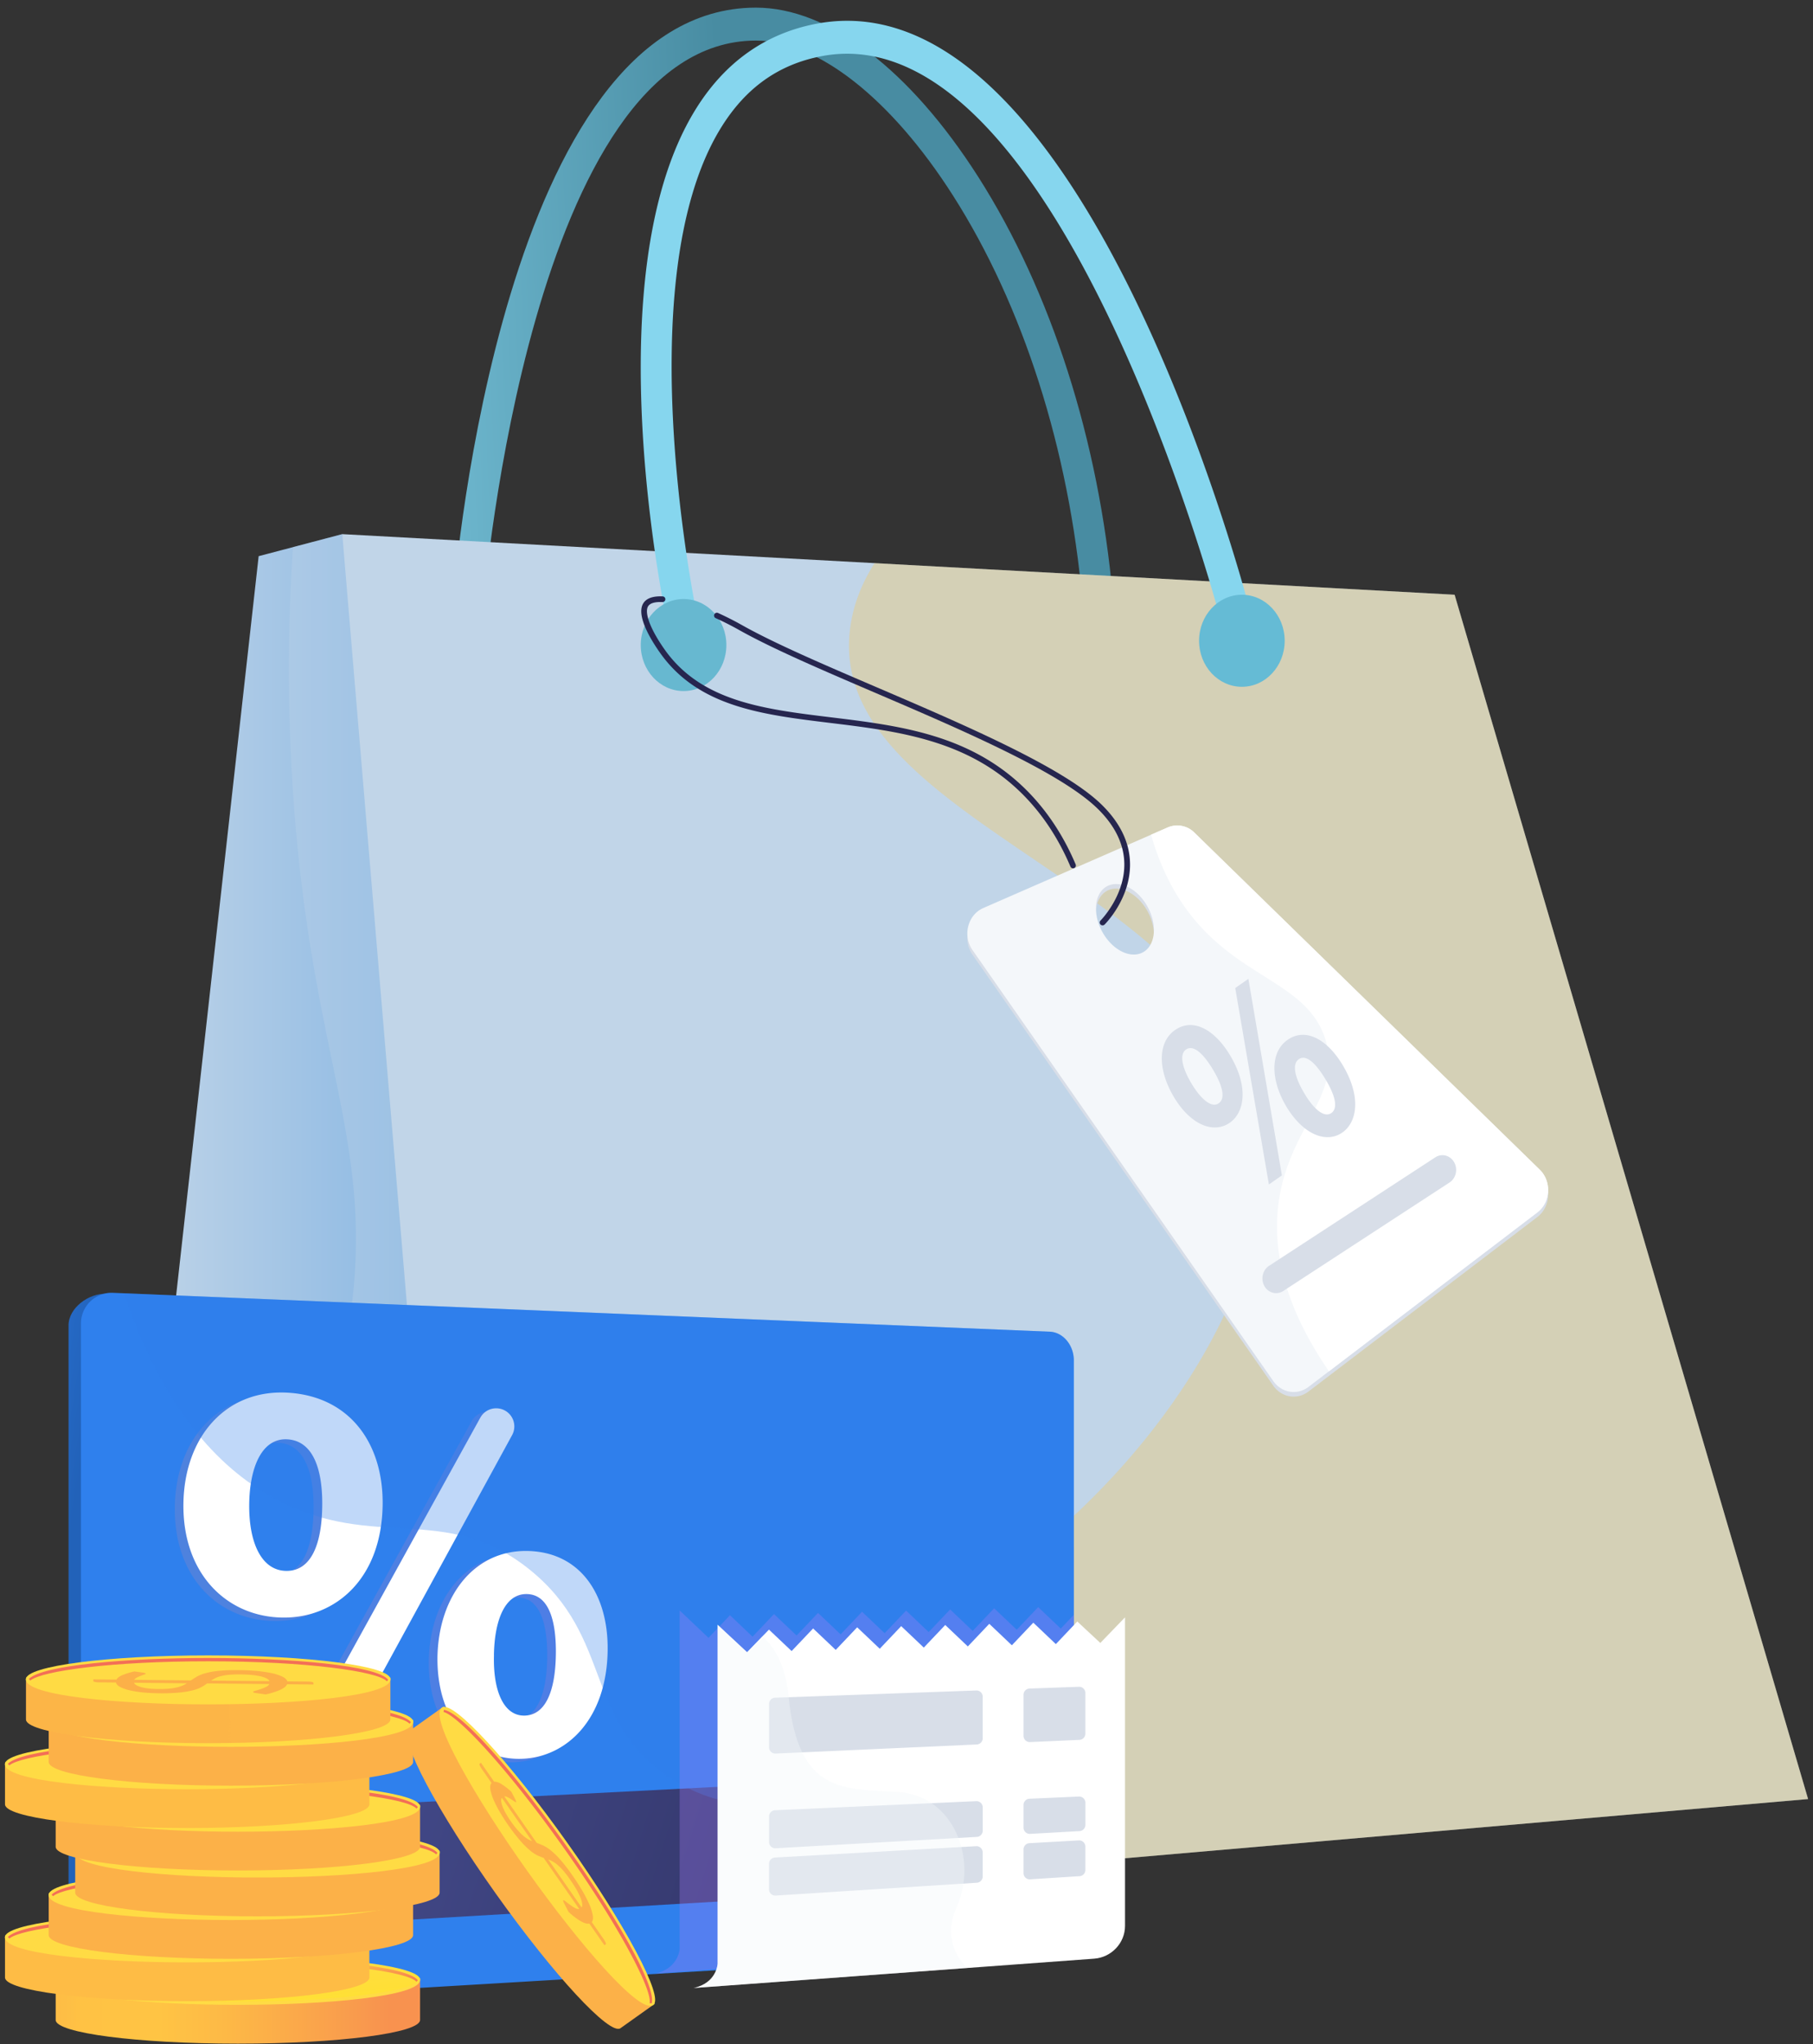 <svg xmlns="http://www.w3.org/2000/svg" width="228" height="257" fill="none" viewBox="0 0 228 257">
  <rect x="0" y="0" width="228" height="257" fill="#333333" stroke="none"/>
  <path fill="url(#paint0_linear)" d="M138.218 77.379c-.062.006-.124.01-.185.009-.981 0-1.821-.802-1.915-1.874-1.687-19.023-7.458-37.098-16.251-50.896-7.788-12.225-17.06-19.517-24.804-19.517h-.026C66.82 5.16 60.917 74.79 60.86 75.495c-.092 1.14-1.018 1.983-2.084 1.886-1.066-.098-1.845-1.102-1.758-2.24C57.258 72.113 63.3 1.026 95.026.96h.034c9.154 0 19.352 7.768 27.987 21.318 9.154 14.367 15.158 33.134 16.906 52.843.101 1.134-.676 2.153-1.735 2.258z"/>
  <path fill="url(#paint1_linear)" d="M20.476 220.695l37.146 20.213 22.506-74.232L43.044 67.16l-10.516 2.77-15.956 142.925c-.36 3.236 1.199 6.368 3.904 7.84z"/>
  <path fill="url(#paint2_linear)" d="M80.128 166.676L43.044 67.16l-6.201 1.634a233.04 233.04 0 00.1 32.189c2.486 33.883 10.743 43.311 6.742 66.948-3.325 19.655-10.588 22.32-9.953 35.545.692 14.401 10.038 26.462 21.149 35.944l2.741 1.492 22.506-74.236z" opacity=".3" style="mix-blend-mode:multiply"/>
  <path fill="url(#paint3_linear)" d="M43.044 67.16l139.885 7.62 44.455 151.426-169.762 14.702L43.044 67.16z"/>
  <path fill="url(#paint4_linear)" d="M182.929 74.78l-72.951-3.974c-1.231 1.937-2.862 5.094-3.165 9.118-1.797 23.806 47.294 31.514 51.693 60.736 3.349 22.248-17.255 47.919-35.639 59.356-19.369 12.05-32.494 5.947-45.594 19.328-5.756 5.878-9.261 13.228-11.345 20.847l161.456-13.985-44.455-151.425z" opacity=".3" style="mix-blend-mode:multiply"/>
  <path fill="url(#paint5_linear)" d="M85.95 80.793c-.875 0-1.666-.648-1.874-1.598-.394-1.803-9.494-44.42 3.337-65.335 3.678-5.995 8.816-9.654 15.271-10.878 33.168-6.282 53.59 70.284 54.443 73.551.288 1.1-.309 2.244-1.333 2.554-1.025.309-2.088-.334-2.376-1.434-.2-.767-20.302-76.243-50.068-70.594-5.447 1.031-9.61 4.001-12.724 9.076-11.923 19.444-2.892 61.688-2.8 62.112.244 1.112-.4 2.223-1.435 2.49a1.816 1.816 0 01-.441.056z"/>
  <path fill="url(#paint6_linear)" d="M85.963 86.89c2.974 0 5.384-2.59 5.384-5.786 0-3.196-2.41-5.787-5.383-5.787-2.974 0-5.384 2.59-5.384 5.787 0 3.196 2.41 5.786 5.383 5.786z"/>
  <path fill="url(#paint7_linear)" d="M156.177 86.354c2.973 0 5.383-2.59 5.383-5.787 0-3.195-2.41-5.786-5.383-5.786-2.974 0-5.384 2.59-5.384 5.786 0 3.196 2.41 5.787 5.384 5.787z"/>
  <path fill="#D8DEE8" d="M193.635 147.644l-43.431-42.376a3.044 3.044 0 00-3.371-.643l-23.177 10.125c-1.953.853-2.627 3.462-1.362 5.279l37.826 54.194c1.046 1.497 3.011 1.828 4.433.741l28.784-21.943c1.672-1.277 1.818-3.892.298-5.377zm-49.663-27.479c-1.463 1.057-3.77.124-5.152-2.084-1.381-2.208-1.315-4.857.148-5.914 1.464-1.058 3.77-.125 5.152 2.084 1.382 2.209 1.315 4.857-.148 5.914z"/>
  <path fill="#F4F7FA" d="M193.635 147.066l-43.431-42.378a3.038 3.038 0 00-3.371-.643l-23.177 10.127c-1.953.853-2.627 3.462-1.362 5.275l37.826 54.194c1.046 1.498 3.011 1.828 4.433.741l28.784-21.942c1.672-1.275 1.818-3.89.298-5.374zm-49.663-27.479c-1.463 1.057-3.77.124-5.152-2.085-1.381-2.209-1.315-4.857.148-5.913 1.464-1.057 3.77-.125 5.152 2.083 1.382 2.208 1.315 4.857-.148 5.915z"/>
  <path fill="#26264F" d="M134.946 109.18a.354.354 0 01-.197-.06.351.351 0 01-.132-.158c-1.504-3.549-3.533-6.614-6.031-9.111-6.844-6.843-15.681-7.918-24.228-8.959-8.505-1.035-16.537-2.013-21.335-8.785-1.214-1.715-3.101-4.816-2.089-6.304.406-.598 1.216-.873 2.407-.816a.357.357 0 01-.035.713c-.636-.03-1.464.032-1.784.504-.538.792.277 2.947 2.081 5.49 4.617 6.515 12.495 7.475 20.84 8.49 8.667 1.055 17.628 2.146 24.646 9.162 2.563 2.563 4.644 5.704 6.184 9.338a.373.373 0 01.026.172.36.36 0 01-.354.324h.001z"/>
  <path fill="#26264F" d="M138.656 116.351a.35.35 0 01-.33-.221.354.354 0 01.078-.389c.03-.029 3.004-3.04 2.989-7.057-.009-2.467-1.131-4.816-3.332-6.981-4.672-4.59-17.068-9.91-28.005-14.599-6.676-2.863-12.98-5.568-17.122-7.9a37.418 37.418 0 00-2.953-1.493.357.357 0 01.294-.648c1.039.47 2.05.982 3.008 1.52 4.107 2.316 10.395 5.011 17.052 7.866 10.996 4.716 23.457 10.062 28.229 14.746 2.346 2.306 3.54 4.828 3.547 7.495.012 4.317-3.068 7.428-3.199 7.559a.363.363 0 01-.256.102z"/>
  <path fill="url(#paint8_linear)" d="M132.88 241.462c0 1.901-1.347 3.536-3.002 3.634l-116.556 7.126c-2.208.131-4.701-1.738-4.701-3.948v-81.627c0-2.209 2.553-4.066 4.76-3.975l116.497 4.994c1.655.069 3.002 1.68 3.002 3.58v70.216z"/>
  <path fill="#fff" d="M193.635 147.066l-43.431-42.378a3.038 3.038 0 00-3.371-.643l-2.064.901a30.088 30.088 0 002.58 6.449c6.416 11.771 16.937 11.264 19.372 19.432 2.156 7.241-5.074 11.125-6.027 21.284-.476 5.076.611 11.829 6.433 20.31l26.207-19.979c1.675-1.277 1.821-3.892.301-5.376z"/>
  <path fill="#D8DEE8" d="M154.663 132.642c2.379 3.937 1.888 7.202-.008 8.525-1.996 1.389-4.864.35-6.997-3.182-2.03-3.358-2.137-6.905.101-8.466 2.258-1.577 4.963-.09 6.904 3.123zm-4.797 3.637c1.19 1.968 2.51 3.062 3.398 2.444.866-.606.521-2.175-.756-4.288-1.155-1.911-2.407-3.133-3.358-2.472-.907.633-.421 2.435.716 4.316zm9.708 12.649l-4.234-24.698 1.654-1.154 4.214 24.716-1.634 1.136zm9.249-15.057c2.379 3.936 1.887 7.202-.008 8.525-1.976 1.38-4.844.335-6.998-3.182-2.029-3.359-2.136-6.905.102-8.467 2.258-1.576 4.962-.09 6.904 3.124zm-4.778 3.622c1.17 1.983 2.491 3.077 3.378 2.458.867-.605.521-2.175-.756-4.287-1.155-1.911-2.389-3.149-3.332-2.486-.932.647-.426 2.434.71 4.315zM160.484 162.594a1.69 1.69 0 01-1.473-.891c-.494-.873-.235-2.011.578-2.542l20.917-13.646c.813-.53 1.872-.251 2.366.622.493.874.234 2.012-.579 2.543l-20.917 13.645a1.627 1.627 0 01-.892.269z"/>
  <path fill="url(#paint9_linear)" d="M135.041 241.596c0 1.909-1.355 3.552-3.017 3.651l-117.803 6.987a3.778 3.778 0 01-2.85-1.014 3.773 3.773 0 01-1.191-2.783V166.42a3.861 3.861 0 012.506-3.628 3.844 3.844 0 011.535-.24l117.801 4.889c1.666.068 3.018 1.687 3.018 3.597l.001 70.558z"/>
  <path fill="url(#paint10_linear)" d="M135.041 222.368l-124.86 6.41v15.02l124.86-7.334v-14.096z"/>
  <path fill="url(#paint11_linear)" d="M47.031 189.674c-.139 9.321-5.97 14.166-12.448 14.141-7.067-.028-12.732-5.45-12.598-14.355.128-8.465 5.461-14.496 13.375-13.904 7.678.577 11.787 6.511 11.671 14.118zm-16.777-.178c-.073 4.862 1.517 8.396 4.623 8.454 2.99.055 4.48-2.993 4.557-8.094.07-4.612-1.11-8.25-4.376-8.446-3.178-.191-4.733 3.437-4.804 8.086zm6.558 29.966l22.508-40.775a2.275 2.275 0 013.23-.812 2.27 2.27 0 011.042 1.916c0 .381-.096.756-.279 1.091l-22.259 40.767a2.269 2.269 0 01-1.898 1.185l-.25.011a2.28 2.28 0 01-2.094-3.383zm38.513-11.492c-.131 8.633-5.132 13.357-10.681 13.601-5.968.262-10.783-4.499-10.722-12.704.117-7.803 4.66-13.602 11.417-13.421 6.575.176 10.092 5.478 9.986 12.524zm-14.296.567c-.129 4.49 1.224 7.687 3.877 7.606 2.556-.074 3.834-2.955 3.906-7.673.064-4.265-.884-7.574-3.675-7.608-2.773-.033-4.043 3.386-4.108 7.675z" opacity=".15" style="mix-blend-mode:multiply"/>
  <path fill="#fff" d="M48.119 189.245c-.142 9.321-5.967 14.17-12.453 14.14-7.068-.027-12.733-5.449-12.599-14.355.129-8.465 5.461-14.496 13.376-13.904 7.683.574 11.79 6.507 11.676 14.119zm-16.776-.186c-.074 4.864 1.516 8.398 4.624 8.455 2.989.056 4.479-2.992 4.556-8.093.07-4.613-1.11-8.251-4.377-8.447-3.178-.189-4.734 3.44-4.803 8.085zm6.558 29.968l22.504-40.777a2.274 2.274 0 012.163-1.172 2.277 2.277 0 012.112 2.276c0 .382-.097.758-.28 1.092l-22.26 40.769a2.274 2.274 0 01-1.897 1.184l-.249.011a2.28 2.28 0 01-2.38-2.221c-.01-.405.089-.806.285-1.16l.002-.002zm38.516-11.491c-.13 8.634-5.133 13.357-10.681 13.6-5.969.263-10.783-4.499-10.723-12.703.118-7.803 4.66-13.603 11.417-13.421 6.57.177 10.088 5.478 9.987 12.524zm-14.296.567c-.13 4.49 1.223 7.687 3.877 7.606 2.556-.075 3.834-2.955 3.906-7.673.064-4.266-.885-7.574-3.676-7.607-2.776-.034-4.047 3.383-4.112 7.674h.005z"/>
  <path fill="url(#paint12_linear)" d="M132.024 167.441L15.58 162.609c5.256 15.574 12.783 22.551 19.25 25.965 12.31 6.502 21.135.293 31.685 8.706 10.823 8.635 6.704 19.296 18.106 26.479 8.569 5.399 14.093 1.389 22.979 6.272 6.584 3.612 10.696 9.737 13.328 15.87l11.106-.659c1.666-.099 3.018-1.742 3.018-3.651v-70.553c-.011-1.91-1.366-3.529-3.028-3.597z" opacity=".3" style="mix-blend-mode:multiply"/>
  <path fill="url(#paint13_linear)" d="M133.401 204.769l-2.841-2.698-2.696 2.843-2.841-2.698-2.696 2.844-2.841-2.698-2.696 2.843-2.841-2.698-2.696 2.843-2.842-2.697-2.696 2.843-2.841-2.698-2.695 2.843-2.842-2.698-2.696 2.844-2.841-2.698-2.696 2.843-3.63-3.443v42.584s-.15 2.439-3.095 3.081l50.25-3.687a4.107 4.107 0 001.593-.454 3.95 3.95 0 00.819-2.417v-38.557l-1.64 1.73z" opacity=".3" style="mix-blend-mode:multiply"/>
  <path fill="#fff" d="M141.481 203.356v38.795c0 2.165-1.722 3.963-3.88 4.122l-15.933 1.169-34.43 2.519c2.948-.643 3.01-3.082 3.01-3.082v-42.588l3.703 3.448 1.943-2.007.81-.834 2.85 2.698 2.701-2.843 2.844 2.698 2.697-2.843 2.841 2.696 2.696-2.843 2.842 2.698 2.696-2.843 2.841 2.698 2.697-2.844 2.841 2.698 2.696-2.843 2.835 2.696 2.696-2.844 2.896 2.699 3.108-3.22z"/>
  <path fill="#D8DEE8" d="M135.678 225.887l-6.214.277a.78.78 0 00-.747.782v2.854a.786.786 0 00.827.782l6.214-.35a.781.781 0 00.74-.782v-2.784a.775.775 0 00-.243-.565.789.789 0 00-.577-.214zM135.67 231.403l-6.214.35a.784.784 0 00-.741.782v2.98a.774.774 0 00.248.571.78.78 0 00.585.21l6.214-.397a.778.778 0 00.733-.781v-2.934a.783.783 0 00-.513-.735.79.79 0 00-.312-.046zM136.496 217.975v-5.106a.782.782 0 00-.81-.782l-6.214.223a.783.783 0 00-.755.783v5.163a.797.797 0 00.242.566.778.778 0 00.576.217l6.214-.278a.786.786 0 00.747-.786zM122.767 226.469l-25.304 1.142a.78.78 0 00-.747.782v3.215a.784.784 0 00.827.782l25.304-1.427a.786.786 0 00.74-.782v-2.929a.783.783 0 00-.82-.783zM122.758 232.131l-25.304 1.427a.784.784 0 00-.74.781v3.221a.78.78 0 00.832.78l25.304-1.616a.775.775 0 00.521-.246.776.776 0 00.211-.535v-3.031a.783.783 0 00-.512-.734.773.773 0 00-.312-.047zM123.584 218.558v-5.223a.787.787 0 00-.502-.732.784.784 0 00-.307-.051l-25.304.911a.78.78 0 00-.755.783v5.454a.787.787 0 00.508.733.799.799 0 00.31.05l25.303-1.142a.781.781 0 00.747-.783z"/>
  <path fill="#F4F7FA" d="M121.639 247.442l-34.417 2.519c2.947-.643 3.024-3.082 3.024-3.082v-42.588l3.702 3.448 1.944-2.007c1.617 1.464 2.917 3.816 3.278 7.542 1.203 12.411 7.011 11.59 13.868 12.056 6.857.466 10.011 8.407 7.238 14.54-1.245 2.745-.739 5.511 1.363 7.572z" opacity=".4"/>
  <path fill="url(#paint14_linear)" d="M7.002 248.899v5.083c0 1.643 10.259 2.975 22.913 2.975 12.653 0 22.912-1.332 22.912-2.975v-5.085l-45.825.002z"/>
  <path fill="url(#paint15_linear)" d="M52.823 248.899c0 1.643-10.258 2.975-22.912 2.975s-22.909-1.332-22.909-2.975 10.255-2.974 22.909-2.974c12.654 0 22.912 1.33 22.912 2.974z"/>
  <path fill="url(#paint16_linear)" d="M29.91 252.08c-11.205 0-22.924-1.072-22.924-3.137 0-.114.04-.313.153-.313.113 0 .065.156.065.269 0 1.31 9.326 2.771 22.707 2.771s22.707-1.461 22.707-2.771c0-.113.02-.22.133-.22.114 0 .086.152.086.265 0 2.066-11.719 3.136-22.926 3.136z"/>
  <path fill="#FCB048" d="M27.746 249.065c.225-.155.463-.309.72-.463.31-.175.641-.312.984-.41.494-.141 1-.241 1.51-.299a19.443 19.443 0 012.263-.123c.885-.004 1.716.024 2.494.085.688.049 1.373.14 2.05.272.496.091.98.241 1.44.446.37.178.59.382.658.611l2.58.027c.166-.002.332.014.494.045.145.03.214.067.215.112v.212l-3.317-.031c-.116.26-.413.498-.889.714a9.105 9.105 0 01-1.818.561l-1.209-.168a1.36 1.36 0 01-.266-.064c-.07-.025-.103-.052-.104-.082-.001-.03.093-.093.278-.14a9.574 9.574 0 001.324-.468.952.952 0 00.455-.378l-7.829-.078c-.222.161-.453.31-.691.446a4.485 4.485 0 01-1.018.395 10.5 10.5 0 01-1.573.285c-.79.081-1.582.12-2.375.116a24.86 24.86 0 01-2.1-.081 14.537 14.537 0 01-1.823-.26 5.63 5.63 0 01-1.308-.429c-.34-.17-.53-.366-.569-.586l-2.124-.022c-.168 0-.336-.014-.502-.044-.147-.029-.22-.066-.22-.114v-.212l2.904.028c.128-.224.391-.42.794-.585.477-.19.97-.339 1.473-.444l.973.133c.295.042.441.093.442.147 0 .029-.06.066-.185.111l-.436.16a3.905 3.905 0 00-.483.219 1.025 1.025 0 00-.354.283l7.142.073zm-7.165.286c.083.162.22.29.386.361.236.114.484.198.74.249.329.07.66.117.995.142a13.514 13.514 0 002.39-.017c.31-.032.618-.084.921-.156a3.789 3.789 0 001.22-.512l-6.652-.067zm17.043-.185c-.058-.141-.2-.265-.422-.37a3.83 3.83 0 00-.849-.268c-.397-.08-.799-.133-1.203-.161-.456-.035-.96-.052-1.511-.049-.423-.002-.847.02-1.267.066-.31.033-.619.089-.921.166-.229.059-.451.141-.663.246a4.762 4.762 0 00-.507.299l7.343.071z"/>
  <path fill="url(#paint17_linear)" d="M29.915 246.246c-10.217 0-20.854.899-22.555 2.641.065.061.127.127.185.196 1.433-1.204 10.217-2.427 22.369-2.427 12.463 0 21.387 1.281 22.468 2.52.053-.068.11-.133.171-.194-1.403-1.803-12.241-2.736-22.638-2.736z"/>
  <path fill="url(#paint18_linear)" d="M.629 243.557v5.086c0 1.643 10.259 2.976 22.912 2.976 12.654 0 22.913-1.333 22.913-2.976v-5.086H.629z"/>
  <path fill="url(#paint19_linear)" d="M46.454 243.557c0 1.643-10.259 2.976-22.913 2.976-12.653 0-22.912-1.333-22.912-2.976s10.26-2.974 22.912-2.974 22.913 1.331 22.913 2.974z"/>
  <path fill="url(#paint20_linear)" d="M23.541 246.738c-11.206 0-22.925-1.071-22.925-3.137 0-.113.04-.313.154-.313.113 0 .065.156.065.269 0 1.311 9.325 2.771 22.706 2.771 13.382 0 22.704-1.46 22.704-2.771 0-.113.019-.219.133-.219s.086.151.086.265c.004 2.066-11.715 3.135-22.923 3.135z"/>
  <path fill="#FCB048" d="M21.377 243.723a13.3 13.3 0 01.72-.463c.31-.175.64-.313.983-.411a9.42 9.42 0 011.507-.296 19.011 19.011 0 012.263-.122c.886-.005 1.717.023 2.493.084.689.049 1.374.14 2.051.272.496.091.98.241 1.44.447.37.178.59.381.658.611l2.58.025c.166 0 .331.015.494.046.145.029.214.067.215.112v.212l-3.317-.032c-.116.261-.413.499-.889.715a9.038 9.038 0 01-1.818.562l-1.209-.169a1.359 1.359 0 01-.267-.063c-.069-.025-.103-.053-.103-.083 0-.031.092-.087.277-.14.186-.053.398-.118.633-.195a6.37 6.37 0 00.692-.277.943.943 0 00.454-.377l-7.828-.078c-.222.161-.453.31-.691.446a4.538 4.538 0 01-1.018.395c-.517.134-1.043.229-1.574.284-.789.082-1.581.121-2.375.117-.717 0-1.416-.024-2.1-.082a14.174 14.174 0 01-1.822-.26 5.684 5.684 0 01-1.308-.428c-.34-.17-.53-.366-.569-.587l-2.129-.021c-.168 0-.336-.015-.501-.045-.147-.028-.221-.065-.221-.113v-.213l2.904.028c.128-.224.391-.419.794-.585a9.13 9.13 0 011.473-.444l.973.134c.295.041.442.092.442.146 0 .029-.06.067-.185.112-.125.044-.268.098-.436.16a4.06 4.06 0 00-.483.218 1.037 1.037 0 00-.354.283l7.15.075zm-7.165.29c.082.162.219.29.386.36.235.115.484.198.74.249.328.071.66.119.994.144.37.031.757.045 1.16.043.411.001.822-.02 1.231-.061.31-.032.618-.084.92-.156.238-.056.47-.133.693-.229.183-.079.36-.172.529-.278l-6.653-.072zm17.039-.19c-.058-.141-.2-.265-.422-.37a3.775 3.775 0 00-.849-.269 9.554 9.554 0 00-1.203-.161c-.455-.035-.96-.052-1.511-.049-.424-.001-.847.021-1.267.066a6.458 6.458 0 00-.926.167c-.228.058-.45.14-.66.245a4.723 4.723 0 00-.508.299l7.346.072z"/>
  <path fill="url(#paint21_linear)" d="M23.545 240.904c-10.217 0-20.854.9-22.555 2.641.066.062.128.127.185.197 1.434-1.21 10.217-2.427 22.37-2.427 12.462 0 21.386 1.28 22.467 2.519.053-.068.11-.133.171-.194-1.404-1.802-12.24-2.736-22.638-2.736z"/>
  <path fill="url(#paint22_linear)" d="M6.126 238.231v5.086c0 1.644 10.257 2.975 22.911 2.975 12.654 0 22.913-1.331 22.913-2.975v-5.086H6.126z"/>
  <path fill="url(#paint23_linear)" d="M51.95 238.231c0 1.644-10.258 2.976-22.913 2.976-12.655 0-22.911-1.332-22.911-2.976s10.257-2.975 22.911-2.975c12.654 0 22.913 1.332 22.913 2.975z"/>
  <path fill="url(#paint24_linear)" d="M29.037 241.412c-11.206 0-22.925-1.071-22.925-3.137 0-.113.04-.312.153-.312.113 0 .065.155.065.268 0 1.311 9.326 2.77 22.707 2.77s22.708-1.459 22.708-2.77c0-.113.018-.219.132-.219s.086.151.086.264c0 2.067-11.719 3.136-22.926 3.136z"/>
  <path fill="#FCB048" d="M26.872 238.398c.225-.157.463-.309.72-.463.311-.176.642-.313.985-.41.495-.141 1-.241 1.51-.3.752-.085 1.507-.126 2.263-.122.886-.005 1.717.023 2.493.084.688.049 1.373.14 2.05.272.497.092.98.242 1.441.447.37.178.59.381.658.61l2.58.026c.166 0 .331.015.495.047.143.028.214.066.214.111v.213l-3.317-.033c-.116.261-.413.499-.89.715a9.042 9.042 0 01-1.818.562l-1.203-.169a1.353 1.353 0 01-.267-.063c-.07-.025-.103-.053-.103-.083 0-.031.092-.087.278-.139.185-.052.398-.118.633-.196.236-.079.467-.171.692-.277a.941.941 0 00.453-.377l-7.828-.078a7.32 7.32 0 01-.691.446 4.485 4.485 0 01-1.018.395c-.517.134-1.043.229-1.574.285-.789.081-1.582.119-2.375.116a24.44 24.44 0 01-2.1-.082 14.35 14.35 0 01-1.823-.259 5.633 5.633 0 01-1.308-.429c-.338-.17-.529-.366-.569-.586l-2.124-.022c-.168 0-.336-.014-.502-.045-.146-.028-.22-.066-.22-.113v-.212l2.903.027c.128-.223.391-.419.794-.585.478-.189.97-.338 1.473-.444l.973.134c.295.042.442.09.442.146 0 .03-.06.067-.185.112-.125.044-.267.098-.436.16a3.892 3.892 0 00-.483.219 1.02 1.02 0 00-.353.283l7.137.077zm-7.164.289a.77.77 0 00.386.36c.235.115.484.199.74.25.328.07.66.117.995.143.37.03.757.044 1.159.042.411.001.822-.019 1.23-.06.31-.032.619-.084.922-.156.237-.057.468-.133.692-.229.183-.08.36-.175.528-.283l-6.652-.067zm17.043-.185c-.059-.141-.201-.265-.423-.371a3.768 3.768 0 00-.848-.267 9.373 9.373 0 00-1.203-.163c-.457-.035-.961-.051-1.513-.049-.423 0-.846.022-1.267.066a6.54 6.54 0 00-.92.168c-.229.058-.45.14-.662.244a4.723 4.723 0 00-.507.299l7.343.073z"/>
  <path fill="url(#paint25_linear)" d="M29.04 235.579c-10.215 0-20.853.899-22.554 2.64.066.061.127.127.185.196 1.433-1.209 10.218-2.426 22.369-2.426 12.463 0 21.387 1.281 22.468 2.519.053-.068.11-.132.171-.194-1.404-1.803-12.24-2.735-22.638-2.735z"/>
  <path fill="url(#paint26_linear)" d="M9.46 232.89v5.086c0 1.643 10.259 2.975 22.913 2.975s22.912-1.332 22.912-2.975v-5.086H9.46z"/>
  <path fill="url(#paint27_linear)" d="M32.373 235.866c12.654 0 22.912-1.332 22.912-2.976 0-1.643-10.258-2.976-22.912-2.976S9.46 231.247 9.46 232.89c0 1.644 10.258 2.976 22.913 2.976z"/>
  <path fill="url(#paint28_linear)" d="M32.373 236.071c-11.207 0-22.925-1.071-22.925-3.137 0-.114.04-.313.153-.313.114 0 .065.155.065.269 0 1.311 9.325 2.77 22.707 2.77 13.381 0 22.707-1.459 22.707-2.77 0-.114.02-.219.132-.219.113 0 .086.151.086.265 0 2.065-11.719 3.135-22.925 3.135z"/>
  <path fill="#FCB048" d="M30.208 233.056c.224-.156.464-.31.72-.463.31-.175.64-.313.984-.41.494-.141 1-.241 1.51-.3a19.21 19.21 0 012.262-.122c.886-.004 1.72.025 2.5.084.688.05 1.373.141 2.05.273.496.091.979.241 1.44.446.37.178.589.381.657.61l2.58.027c.166-.001.332.014.495.046.144.029.214.066.214.112v.212l-3.317-.032c-.117.261-.413.499-.89.714a8.973 8.973 0 01-1.818.562l-1.208-.168a1.521 1.521 0 01-.267-.063c-.07-.026-.103-.054-.103-.083 0-.03.092-.093.277-.14.185-.047.397-.118.632-.196.236-.078.468-.171.693-.277a.952.952 0 00.454-.378l-7.829-.078a7.065 7.065 0 01-.691.446 4.488 4.488 0 01-1.018.396 10.63 10.63 0 01-1.574.284c-.789.082-1.582.121-2.375.117-.717 0-1.416-.024-2.1-.082a14.188 14.188 0 01-1.823-.26 5.635 5.635 0 01-1.308-.429c-.338-.169-.53-.365-.569-.586l-2.123-.022c-.169 0-.337-.014-.503-.044-.146-.028-.22-.066-.22-.114v-.212l2.903.028c.129-.224.392-.42.794-.585a9.03 9.03 0 011.474-.444l.973.133c.295.042.441.093.441.147 0 .029-.06.066-.185.112l-.436.159a3.917 3.917 0 00-.484.219 1.036 1.036 0 00-.354.283l7.142.078zm-7.165.29a.769.769 0 00.386.36c.236.114.484.198.74.249.328.07.66.118.995.144.37.03.756.044 1.16.042.41.001.821-.02 1.23-.061a6.99 6.99 0 00.92-.155 3.805 3.805 0 001.222-.513l-6.653-.066zm17.042-.185c-.058-.142-.2-.266-.421-.371a3.83 3.83 0 00-.849-.268 9.554 9.554 0 00-1.203-.161c-.456-.035-.96-.051-1.512-.049-.423-.001-.846.021-1.266.066-.31.034-.619.09-.921.167-.229.058-.45.14-.661.245a4.737 4.737 0 00-.508.298l7.341.073z"/>
  <path fill="url(#paint29_linear)" d="M32.376 230.237c-10.216 0-20.853.899-22.556 2.641.066.061.128.126.185.195 1.435-1.204 10.218-2.426 22.37-2.426 12.463 0 21.388 1.281 22.469 2.52.053-.068.11-.133.17-.194-1.404-1.804-12.24-2.736-22.639-2.736z"/>
  <path fill="url(#paint30_linear)" d="M7.002 227.124v5.085c0 1.644 10.259 2.976 22.913 2.976 12.653 0 22.912-1.332 22.912-2.976v-5.085H7.002z"/>
  <path fill="url(#paint31_linear)" d="M52.823 227.124c0 1.644-10.258 2.976-22.912 2.976s-22.909-1.329-22.909-2.976 10.259-2.975 22.913-2.975c12.653 0 22.908 1.335 22.908 2.975z"/>
  <path fill="url(#paint32_linear)" d="M29.91 230.308c-11.205 0-22.924-1.072-22.924-3.138 0-.113.04-.313.153-.313.113 0 .065.157.065.27 0 1.31 9.326 2.77 22.707 2.77s22.707-1.46 22.707-2.77c0-.113.02-.22.133-.22.114 0 .086.152.086.265 0 2.066-11.719 3.136-22.926 3.136z"/>
  <path fill="#FCB048" d="M27.746 227.292c.225-.155.463-.308.72-.463.31-.175.64-.313.984-.411.494-.14 1-.24 1.51-.298a19.01 19.01 0 012.263-.122c.885-.005 1.716.024 2.494.084.688.049 1.373.139 2.05.271.496.091.98.241 1.44.448.37.178.59.381.658.61l2.58.026c.166-.001.332.014.495.046.144.029.213.066.214.111v.213l-3.317-.032c-.116.26-.413.498-.888.715a9.106 9.106 0 01-1.82.561l-1.207-.167a1.519 1.519 0 01-.266-.063c-.07-.025-.103-.053-.104-.084-.001-.03.093-.087.278-.14.185-.052.398-.116.632-.194a6.36 6.36 0 00.692-.278.938.938 0 00.454-.377l-7.828-.078c-.222.161-.453.31-.691.447a4.482 4.482 0 01-1.018.394c-.517.135-1.043.23-1.574.286-.788.08-1.581.119-2.374.115-.718 0-1.417-.024-2.1-.081a14.534 14.534 0 01-1.823-.26 5.68 5.68 0 01-1.308-.428c-.34-.171-.53-.366-.569-.587l-2.124-.022a2.758 2.758 0 01-.497-.04c-.147-.028-.221-.065-.221-.113v-.213l2.904.028c.129-.224.392-.418.794-.585.478-.189.971-.338 1.474-.444l.973.135c.295.04.441.092.442.145 0 .03-.06.068-.185.112s-.269.098-.436.16a3.892 3.892 0 00-.483.219c-.138.066-.26.163-.355.283l7.137.071zm-7.165.295a.77.77 0 00.387.36c.235.115.483.199.74.249.328.071.66.118.994.144a13.946 13.946 0 002.39-.018c.31-.032.618-.084.921-.156a3.89 3.89 0 001.22-.511l-6.652-.068zm17.043-.185c-.058-.142-.2-.265-.422-.371a3.77 3.77 0 00-.849-.267 9.029 9.029 0 00-1.203-.162 18.08 18.08 0 00-1.511-.049c-.423-.001-.846.021-1.267.065a6.54 6.54 0 00-.921.168 3.38 3.38 0 00-.66.244 4.57 4.57 0 00-.508.3l7.341.072z"/>
  <path fill="url(#paint33_linear)" d="M29.915 224.473c-10.217 0-20.854.9-22.555 2.642.066.061.127.126.185.196 1.433-1.21 10.217-2.427 22.369-2.427 12.463 0 21.387 1.281 22.468 2.52.053-.068.11-.133.171-.194-1.403-1.803-12.241-2.737-22.638-2.737z"/>
  <path fill="url(#paint34_linear)" d="M.629 221.786v5.085c0 1.643 10.259 2.975 22.912 2.975 12.654 0 22.913-1.332 22.913-2.975v-5.085H.629z"/>
  <path fill="url(#paint35_linear)" d="M23.541 224.761c12.655 0 22.913-1.332 22.913-2.975 0-1.644-10.258-2.976-22.913-2.976-12.654 0-22.912 1.332-22.912 2.976 0 1.643 10.258 2.975 22.912 2.975z"/>
  <path fill="url(#paint36_linear)" d="M23.541 224.966c-11.206 0-22.925-1.072-22.925-3.137 0-.114.04-.313.154-.313.113 0 .065.156.065.27 0 1.309 9.325 2.77 22.706 2.77 13.382 0 22.704-1.461 22.704-2.77 0-.114.019-.221.133-.221s.086.152.086.265c.004 2.066-11.715 3.136-22.923 3.136z"/>
  <path fill="#FCB048" d="M21.377 221.951c.225-.155.462-.309.72-.463.31-.174.64-.312.983-.41.495-.141 1-.241 1.51-.299a19.224 19.224 0 012.264-.122c.886-.005 1.717.023 2.493.084.689.049 1.374.14 2.051.272.496.091.98.241 1.44.447.37.178.589.381.657.61l2.58.027a2.56 2.56 0 01.495.045c.144.03.214.067.215.112v.212l-3.317-.031c-.116.26-.413.498-.889.714a9.04 9.04 0 01-1.819.561l-1.208-.167a1.434 1.434 0 01-.267-.064c-.07-.025-.104-.053-.104-.083 0-.029.093-.088.278-.14.185-.051.398-.117.632-.195.236-.079.467-.172.693-.278a.94.94 0 00.454-.378l-7.828-.077c-.222.161-.453.31-.691.446a4.482 4.482 0 01-1.018.394 10.5 10.5 0 01-1.574.286 22.16 22.16 0 01-2.375.115 25.29 25.29 0 01-2.1-.08 14.54 14.54 0 01-1.822-.26 5.729 5.729 0 01-1.308-.429c-.34-.171-.53-.371-.57-.586l-2.128-.023a2.812 2.812 0 01-.501-.043c-.148-.029-.222-.067-.222-.114v-.212l2.905.028c.128-.224.391-.42.794-.586.477-.189.97-.338 1.473-.443l.973.133c.295.042.441.093.442.146 0 .03-.06.067-.185.112l-.436.16a4.061 4.061 0 00-.483.218 1.028 1.028 0 00-.354.284l7.147.077zm-7.165.29c.082.162.22.29.386.361.235.114.484.198.74.249.328.069.66.117.995.143a13.944 13.944 0 002.39-.018c.31-.032.618-.084.921-.156.237-.057.468-.133.692-.229.184-.08.36-.175.529-.283l-6.653-.067zm17.039-.19c-.058-.141-.2-.265-.422-.371a3.83 3.83 0 00-.849-.268 9.554 9.554 0 00-1.203-.161c-.455-.035-.96-.051-1.511-.049-.423-.001-.846.021-1.267.066a6.605 6.605 0 00-.926.167c-.228.058-.45.14-.66.245a4.715 4.715 0 00-.508.298l7.346.073z"/>
  <path fill="url(#paint37_linear)" d="M23.545 219.132c-10.217 0-20.854.9-22.555 2.641.066.061.127.127.185.196 1.434-1.209 10.217-2.426 22.37-2.426 12.462 0 21.386 1.28 22.467 2.52.053-.069.11-.134.171-.195-1.404-1.803-12.24-2.736-22.638-2.736z"/>
  <path fill="url(#paint38_linear)" d="M6.126 216.459v5.086c0 1.643 10.257 2.976 22.911 2.976 12.654 0 22.913-1.333 22.913-2.976v-5.086H6.126z"/>
  <path fill="url(#paint39_linear)" d="M29.037 219.435c12.654 0 22.912-1.332 22.912-2.976 0-1.643-10.258-2.975-22.912-2.975s-22.912 1.332-22.912 2.975c0 1.644 10.258 2.976 22.912 2.976z"/>
  <path fill="url(#paint40_linear)" d="M29.037 219.64c-11.206 0-22.925-1.071-22.925-3.137 0-.114.04-.313.153-.313.113 0 .065.156.065.269 0 1.311 9.326 2.77 22.707 2.77s22.708-1.459 22.708-2.77c0-.113.018-.219.132-.219s.086.151.086.265c0 2.066-11.719 3.135-22.926 3.135z"/>
  <path fill="#FCB048" d="M26.872 216.625a13.3 13.3 0 01.72-.463 4.51 4.51 0 01.985-.41c.495-.141 1-.241 1.51-.299.752-.085 1.507-.126 2.263-.123.886-.003 1.717.025 2.493.086.688.048 1.373.139 2.05.271.497.091.98.241 1.441.447.37.177.59.38.658.611l2.58.026a2.57 2.57 0 01.495.045c.143.03.214.067.214.112v.212l-3.317-.031c-.116.26-.413.498-.89.714a9.036 9.036 0 01-1.818.562l-1.203-.169a1.36 1.36 0 01-.267-.063c-.07-.026-.103-.052-.103-.083 0-.031.092-.087.278-.14.185-.053.398-.117.633-.194.235-.08.466-.173.692-.278a.942.942 0 00.453-.378l-7.828-.077a7.58 7.58 0 01-.691.446 4.538 4.538 0 01-1.018.395 10.63 10.63 0 01-1.574.284 21.92 21.92 0 01-2.375.117c-.718 0-1.416-.024-2.1-.081a14.354 14.354 0 01-1.823-.261 5.685 5.685 0 01-1.308-.428c-.338-.17-.529-.37-.569-.587l-2.124-.021c-.168 0-.336-.015-.502-.045-.146-.028-.22-.065-.22-.113v-.213l2.903.028c.128-.224.391-.419.794-.585a9.08 9.08 0 011.47-.438l.973.133c.295.042.443.09.443.147 0 .029-.06.067-.186.112-.125.044-.267.098-.435.16a3.907 3.907 0 00-.484.218 1.011 1.011 0 00-.353.283l7.14.071zm-7.164.29c.082.162.219.289.386.36.235.115.484.198.74.249.328.07.66.118.995.144.37.03.757.045 1.159.043.411.001.822-.02 1.23-.061.31-.032.619-.084.922-.156a3.915 3.915 0 001.22-.511l-6.652-.068zm17.043-.19c-.059-.141-.201-.265-.423-.37a3.773 3.773 0 00-.848-.269 9.554 9.554 0 00-1.203-.161c-.457-.035-.961-.052-1.513-.049-.423-.001-.846.021-1.267.066-.31.034-.618.09-.92.167a3.31 3.31 0 00-.662.245 4.38 4.38 0 00-.507.299l7.343.072z"/>
  <path fill="url(#paint41_linear)" d="M29.04 213.806c-10.215 0-20.853.9-22.554 2.641.066.061.127.127.185.196 1.433-1.204 10.218-2.426 22.369-2.426 12.463 0 21.387 1.28 22.468 2.519.053-.068.11-.133.171-.194-1.404-1.803-12.24-2.736-22.638-2.736z"/>
  <path fill="url(#paint42_linear)" d="M3.267 211.118v5.085c0 1.644 10.258 2.976 22.912 2.976 12.655 0 22.913-1.332 22.913-2.976v-5.085H3.267z"/>
  <path fill="url(#paint43_linear)" d="M26.18 214.094c12.653 0 22.912-1.332 22.912-2.976 0-1.643-10.259-2.975-22.913-2.975s-22.912 1.332-22.912 2.975c0 1.644 10.258 2.976 22.912 2.976z"/>
  <path fill="url(#paint44_linear)" d="M26.18 214.299c-11.208 0-22.926-1.072-22.926-3.138 0-.113.04-.312.153-.312.114 0 .065.155.065.269 0 1.31 9.325 2.769 22.707 2.769 13.382 0 22.707-1.459 22.707-2.769 0-.114.02-.22.132-.22.113 0 .086.152.086.265 0 2.069-11.719 3.136-22.925 3.136z"/>
  <path fill="#FCB048" d="M24.014 211.287c.224-.157.462-.309.72-.463.31-.175.641-.313.984-.41.495-.141 1-.241 1.51-.3a19.46 19.46 0 012.265-.124c.886-.005 1.717.023 2.494.085a16.84 16.84 0 012.05.271c.496.092.98.242 1.44.447.37.178.59.382.658.611l2.58.026c.166-.001.331.014.495.046.144.029.213.067.213.111v.213l-3.316-.032c-.116.26-.413.498-.89.715a9.116 9.116 0 01-1.819.564l-1.208-.169a1.355 1.355 0 01-.266-.063c-.07-.025-.104-.053-.104-.082 0-.03.093-.093.278-.14.185-.047.398-.118.633-.196.236-.078.467-.171.692-.278a.931.931 0 00.454-.376l-7.828-.078c-.222.161-.453.31-.692.446a4.481 4.481 0 01-1.018.395c-.516.134-1.042.229-1.573.285-.79.081-1.582.119-2.375.116-.718 0-1.416-.023-2.101-.082a14.35 14.35 0 01-1.822-.259 5.632 5.632 0 01-1.308-.429c-.339-.17-.53-.366-.57-.587l-2.128-.021c-.168 0-.336-.015-.502-.045-.146-.028-.22-.066-.22-.113v-.212l2.903.027c.128-.223.393-.418.794-.584.478-.19.97-.339 1.474-.445l.972.134c.295.042.442.09.442.146 0 .03-.06.067-.185.112-.126.044-.268.098-.436.16a3.892 3.892 0 00-.484.219 1.01 1.01 0 00-.353.283l7.146.076zm-7.164.289a.766.766 0 00.385.36c.235.115.484.199.74.25.328.07.66.117.994.143.37.031.757.045 1.16.042.41.001.821-.019 1.23-.06.312-.032.62-.084.926-.156.236-.057.468-.133.692-.229.183-.079.36-.172.53-.278l-6.657-.072zm17.042-.196c-.059-.141-.2-.265-.422-.371a3.818 3.818 0 00-.848-.268 9.556 9.556 0 00-1.203-.162c-.457-.035-.961-.051-1.513-.049-.423 0-.846.021-1.267.066-.31.034-.617.09-.92.168-.228.058-.45.14-.662.244a4.753 4.753 0 00-.507.299l7.342.073z"/>
  <path fill="url(#paint45_linear)" d="M26.182 208.465c-10.216 0-20.853.899-22.555 2.64.066.062.127.127.185.197 1.432-1.21 10.219-2.423 22.37-2.423 12.463 0 21.388 1.281 22.469 2.519.053-.068.11-.133.171-.194-1.406-1.806-12.243-2.739-22.64-2.739z"/>
  <path fill="url(#paint46_linear)" d="M55.608 214.702l-4.14 2.948c-1.336.953 3.522 10.09 10.857 20.408 7.334 10.318 14.37 17.912 15.703 16.959l4.142-2.947-26.562-37.368z"/>
  <path fill="url(#paint47_linear)" d="M82.17 252.07c-1.339.952-8.37-6.641-15.704-16.959-7.334-10.318-12.195-19.455-10.858-20.408 1.337-.953 8.37 6.64 15.703 16.958 7.334 10.318 12.196 19.456 10.859 20.409z"/>
  <path fill="url(#paint48_linear)" d="M66.299 235.23c-6.496-9.139-12.416-19.312-10.734-20.516.093-.066.278-.149.344-.056.066.093-.093.143-.185.208-1.067.76 3.147 9.21 10.905 20.122 7.759 10.912 14.35 17.67 15.418 16.91.092-.065.19-.112.256-.019.066.092-.074.158-.167.224-1.678 1.201-9.342-7.735-15.837-16.873z"/>
  <path fill="#FCB048" d="M67.5 231.717c.255.092.52.199.791.32.324.151.627.341.906.564.4.322.775.676 1.119 1.059.504.563.975 1.155 1.41 1.773.517.72.976 1.414 1.377 2.083.36.591.683 1.203.967 1.833.213.457.371.938.47 1.433.07.403.03.7-.115.89l1.474 2.119c.097.134.18.278.25.429.06.135.07.213.033.24l-.173.124-1.896-2.723c-.28.056-.645-.048-1.098-.311a9.024 9.024 0 01-1.511-1.157l-.563-1.083a1.4 1.4 0 01-.103-.254c-.02-.072-.017-.115.008-.133.025-.018.125.026.278.148.152.122.326.256.525.402.2.148.409.283.624.407.17.11.37.163.571.151l-4.48-6.432a7.223 7.223 0 01-.763-.304 4.541 4.541 0 01-.91-.599 10.85 10.85 0 01-1.146-1.12 22.48 22.48 0 01-1.471-1.87 23.302 23.302 0 01-1.15-1.76 14.242 14.242 0 01-.846-1.636 5.662 5.662 0 01-.409-1.315c-.057-.375-.009-.649.148-.804l-1.213-1.745a2.761 2.761 0 01-.255-.434c-.061-.137-.074-.219-.036-.247l.172-.124 1.66 2.384c.258-.025.57.077.938.308.431.28.838.596 1.216.945l.454.871c.137.265.185.412.138.445-.025.018-.093-.01-.197-.083a46.747 46.747 0 00-.383-.263c-.148-.1-.303-.19-.463-.268a1.012 1.012 0 00-.436-.124l4.087 5.861zm-4.39-5.674a.769.769 0 00-.07.523c.044.257.119.508.225.746.134.308.289.606.463.894.19.319.401.643.636.97.238.336.493.659.764.968.205.235.426.455.66.66.184.161.38.306.588.433.172.103.352.192.537.268l-3.803-5.462zm10.033 13.786c.082-.129.1-.317.058-.556a3.774 3.774 0 00-.277-.847 9.33 9.33 0 00-.566-1.075 19.928 19.928 0 00-.833-1.261 11.793 11.793 0 00-.787-.996 6.507 6.507 0 00-.67-.653 3.348 3.348 0 00-.583-.398 4.797 4.797 0 00-.537-.24l4.195 6.026z"/>
  <path fill="url(#paint49_linear)" d="M71.049 231.847c-5.924-8.33-12.82-16.485-15.224-16.861a1.97 1.97 0 01-.052.265c1.816.468 7.898 6.926 14.941 16.834 7.227 10.167 11.357 18.186 10.978 19.786.086.003.172.012.258.026.65-2.19-4.872-11.568-10.901-20.05z"/>
  <defs>
    <linearGradient id="paint0_linear" x1="23.63" x2="91.64" y1="43.208" y2="40.253" gradientUnits="userSpaceOnUse">
      <stop stop-color="#8EDCF4"/>
      <stop offset="1" stop-color="#488CA2"/>
    </linearGradient>
    <linearGradient id="paint1_linear" x1="16.521" x2="80.128" y1="154.034" y2="154.034" gradientUnits="userSpaceOnUse">
      <stop stop-color="#C1D5E8"/>
      <stop offset="1" stop-color="#60A1DF"/>
    </linearGradient>
    <linearGradient id="paint2_linear" x1="16629" x2="39925.8" y1="287247" y2="287247" gradientUnits="userSpaceOnUse">
      <stop stop-color="#C1D5E8"/>
      <stop offset="1" stop-color="#4388CA"/>
    </linearGradient>
    <linearGradient id="paint3_linear" x1="221157" x2="423587" y1="267050" y2="628906" gradientUnits="userSpaceOnUse">
      <stop stop-color="#C1D5E8"/>
      <stop offset="1" stop-color="#62A5E6"/>
    </linearGradient>
    <linearGradient id="paint4_linear" x1="193166" x2="363196" y1="229952" y2="610572" gradientUnits="userSpaceOnUse">
      <stop stop-color="#FFC444"/>
      <stop offset="1" stop-color="#F36F56"/>
    </linearGradient>
    <linearGradient id="paint5_linear" x1="105451" x2="79982.1" y1="-16399.9" y2="196668" gradientUnits="userSpaceOnUse">
      <stop stop-color="#8EDCF4"/>
      <stop offset="1" stop-color="#51ADCA"/>
    </linearGradient>
    <linearGradient id="paint6_linear" x1="16699.2" x2="5575.19" y1="-3588.02" y2="16101.7" gradientUnits="userSpaceOnUse">
      <stop stop-color="#8EDCF4"/>
      <stop offset="1" stop-color="#4094AD"/>
    </linearGradient>
    <linearGradient id="paint7_linear" x1="23041" x2="11916.9" y1="223.611" y2="19913.4" gradientUnits="userSpaceOnUse">
      <stop stop-color="#8EDCF4"/>
      <stop offset="1" stop-color="#3B98B5"/>
    </linearGradient>
    <linearGradient id="paint8_linear" x1="-11.765" x2="7.734" y1="196.572" y2="199.704" gradientUnits="userSpaceOnUse">
      <stop stop-color="#2F80ED"/>
      <stop offset="1" stop-color="#2262B9"/>
    </linearGradient>
    <linearGradient id="paint9_linear" x1="81731.1" x2="151985" y1="189132" y2="305900" gradientUnits="userSpaceOnUse">
      <stop stop-color="#2F80ED"/>
      <stop offset="1" stop-color="#164686"/>
    </linearGradient>
    <linearGradient id="paint10_linear" x1="40.628" x2="146.488" y1="222.977" y2="256.384" gradientUnits="userSpaceOnUse">
      <stop stop-color="#444B8C"/>
      <stop offset="1" stop-color="#26264F"/>
    </linearGradient>
    <linearGradient id="paint11_linear" x1="20.87" x2="74.487" y1="199.097" y2="200.168" gradientUnits="userSpaceOnUse">
      <stop stop-color="#FF9085"/>
      <stop offset="1" stop-color="#FB6FBB"/>
    </linearGradient>
    <linearGradient id="paint12_linear" x1="74590.9" x2="138898" y1="133468" y2="243600" gradientUnits="userSpaceOnUse">
      <stop stop-color="#2F80ED"/>
      <stop offset="1" stop-color="#1B5098"/>
    </linearGradient>
    <linearGradient id="paint13_linear" x1="46605.5" x2="76570.4" y1="111736" y2="111736" gradientUnits="userSpaceOnUse">
      <stop stop-color="#AA80F9"/>
      <stop offset="1" stop-color="#6165D7"/>
    </linearGradient>
    <linearGradient id="paint14_linear" x1="3.082" x2="55.8" y1="252.93" y2="252.93" gradientUnits="userSpaceOnUse">
      <stop stop-color="#FCB148"/>
      <stop offset=".05" stop-color="#FDBA46"/>
      <stop offset=".14" stop-color="#FFC244"/>
      <stop offset=".32" stop-color="#FFC444"/>
      <stop offset=".48" stop-color="#FDB946"/>
      <stop offset=".78" stop-color="#F99C4D"/>
      <stop offset=".87" stop-color="#F8924F"/>
      <stop offset="1" stop-color="#F8924F"/>
    </linearGradient>
    <linearGradient id="paint15_linear" x1="29.683" x2="32.465" y1="246.987" y2="270.269" gradientUnits="userSpaceOnUse">
      <stop stop-color="#FFDB44"/>
      <stop offset="1" stop-color="#FEEF06"/>
    </linearGradient>
    <linearGradient id="paint16_linear" x1="14348" x2="14350.4" y1="9374.45" y2="9644.59" gradientUnits="userSpaceOnUse">
      <stop stop-color="#FFDB44"/>
      <stop offset="1" stop-color="#FEEF06"/>
    </linearGradient>
    <linearGradient id="paint17_linear" x1="30.364" x2="29.513" y1="252.35" y2="245.225" gradientUnits="userSpaceOnUse">
      <stop stop-color="#F36F56"/>
      <stop offset=".31" stop-color="#F99C4C"/>
      <stop offset=".55" stop-color="#FDB946"/>
      <stop offset=".68" stop-color="#FFC444"/>
      <stop offset=".8" stop-color="#FFC244"/>
      <stop offset=".87" stop-color="#FEBA46"/>
      <stop offset=".92" stop-color="#FCAD49"/>
      <stop offset=".96" stop-color="#F99A4D"/>
      <stop offset="1" stop-color="#F57E53"/>
    </linearGradient>
    <linearGradient id="paint18_linear" x1="-1932.26" x2="24169.5" y1="21710.2" y2="21710.2" gradientUnits="userSpaceOnUse">
      <stop stop-color="#FCB148"/>
      <stop offset=".05" stop-color="#FDBA46"/>
      <stop offset=".14" stop-color="#FFC244"/>
      <stop offset=".32" stop-color="#FFC444"/>
      <stop offset=".48" stop-color="#FDB946"/>
      <stop offset=".78" stop-color="#F99C4D"/>
      <stop offset=".87" stop-color="#F8924F"/>
      <stop offset="1" stop-color="#F8924F"/>
    </linearGradient>
    <linearGradient id="paint19_linear" x1="11238.7" x2="11262.2" y1="15704.7" y2="17221.5" gradientUnits="userSpaceOnUse">
      <stop stop-color="#FFDB44"/>
      <stop offset="1" stop-color="#FEEF06"/>
    </linearGradient>
    <linearGradient id="paint20_linear" x1="11185" x2="11187.4" y1="9170.15" y2="9440.26" gradientUnits="userSpaceOnUse">
      <stop stop-color="#FFDB44"/>
      <stop offset="1" stop-color="#FEEF06"/>
    </linearGradient>
    <linearGradient id="paint21_linear" x1="7150.59" x2="7152.36" y1="1528.23" y2="1756.86" gradientUnits="userSpaceOnUse">
      <stop stop-color="#F36F56"/>
      <stop offset=".31" stop-color="#F99C4C"/>
      <stop offset=".55" stop-color="#FDB946"/>
      <stop offset=".68" stop-color="#FFC444"/>
      <stop offset=".8" stop-color="#FFC244"/>
      <stop offset=".87" stop-color="#FEBA46"/>
      <stop offset=".92" stop-color="#FCAD49"/>
      <stop offset=".96" stop-color="#F99A4D"/>
      <stop offset="1" stop-color="#F57E53"/>
    </linearGradient>
    <linearGradient id="paint22_linear" x1="794.294" x2="26895.5" y1="21241.2" y2="21241.2" gradientUnits="userSpaceOnUse">
      <stop stop-color="#FCB148"/>
      <stop offset=".05" stop-color="#FDBA46"/>
      <stop offset=".14" stop-color="#FFC244"/>
      <stop offset=".32" stop-color="#FFC444"/>
      <stop offset=".48" stop-color="#FDB946"/>
      <stop offset=".78" stop-color="#F99C4D"/>
      <stop offset=".87" stop-color="#F8924F"/>
      <stop offset="1" stop-color="#F8924F"/>
    </linearGradient>
    <linearGradient id="paint23_linear" x1="13965" x2="13988.5" y1="15357" y2="16873.8" gradientUnits="userSpaceOnUse">
      <stop stop-color="#FFDB44"/>
      <stop offset="1" stop-color="#FEEF06"/>
    </linearGradient>
    <linearGradient id="paint24_linear" x1="13914.2" x2="13916.7" y1="8966.43" y2="9236.54" gradientUnits="userSpaceOnUse">
      <stop stop-color="#FFDB44"/>
      <stop offset="1" stop-color="#FEEF06"/>
    </linearGradient>
    <linearGradient id="paint25_linear" x1="4472.5" x2="4474.27" y1="1690.97" y2="1919.53" gradientUnits="userSpaceOnUse">
      <stop stop-color="#F36F56"/>
      <stop offset=".31" stop-color="#F99C4C"/>
      <stop offset=".55" stop-color="#FDB946"/>
      <stop offset=".68" stop-color="#FFC444"/>
      <stop offset=".8" stop-color="#FFC244"/>
      <stop offset=".87" stop-color="#FEBA46"/>
      <stop offset=".92" stop-color="#FCAD49"/>
      <stop offset=".96" stop-color="#F99A4D"/>
      <stop offset="1" stop-color="#F57E53"/>
    </linearGradient>
    <linearGradient id="paint26_linear" x1="2448.71" x2="28550.9" y1="20770.9" y2="20770.9" gradientUnits="userSpaceOnUse">
      <stop stop-color="#FCB148"/>
      <stop offset=".05" stop-color="#FDBA46"/>
      <stop offset=".14" stop-color="#FFC244"/>
      <stop offset=".32" stop-color="#FFC444"/>
      <stop offset=".48" stop-color="#FDB946"/>
      <stop offset=".78" stop-color="#F99C4D"/>
      <stop offset=".87" stop-color="#F8924F"/>
      <stop offset="1" stop-color="#F8924F"/>
    </linearGradient>
    <linearGradient id="paint27_linear" x1="15619.6" x2="15643.2" y1="15010.8" y2="16527.9" gradientUnits="userSpaceOnUse">
      <stop stop-color="#FFDB44"/>
      <stop offset="1" stop-color="#FEEF06"/>
    </linearGradient>
    <linearGradient id="paint28_linear" x1="15569.8" x2="15572.2" y1="8762.09" y2="9032.24" gradientUnits="userSpaceOnUse">
      <stop stop-color="#FFDB44"/>
      <stop offset="1" stop-color="#FEEF06"/>
    </linearGradient>
    <linearGradient id="paint29_linear" x1="2847.12" x2="2848.89" y1="1855.09" y2="2083.72" gradientUnits="userSpaceOnUse">
      <stop stop-color="#F36F56"/>
      <stop offset=".31" stop-color="#F99C4C"/>
      <stop offset=".55" stop-color="#FDB946"/>
      <stop offset=".68" stop-color="#FFC444"/>
      <stop offset=".8" stop-color="#FFC244"/>
      <stop offset=".87" stop-color="#FEBA46"/>
      <stop offset=".92" stop-color="#FCAD49"/>
      <stop offset=".96" stop-color="#F99A4D"/>
      <stop offset="1" stop-color="#F57E53"/>
    </linearGradient>
    <linearGradient id="paint30_linear" x1="1227.77" x2="27329.5" y1="20263.5" y2="20263.5" gradientUnits="userSpaceOnUse">
      <stop stop-color="#FCB148"/>
      <stop offset=".05" stop-color="#FDBA46"/>
      <stop offset=".14" stop-color="#FFC244"/>
      <stop offset=".32" stop-color="#FFC444"/>
      <stop offset=".48" stop-color="#FDB946"/>
      <stop offset=".78" stop-color="#F99C4D"/>
      <stop offset=".87" stop-color="#F8924F"/>
      <stop offset="1" stop-color="#F8924F"/>
    </linearGradient>
    <linearGradient id="paint31_linear" x1="14397.5" x2="14421.1" y1="14632.6" y2="16149.3" gradientUnits="userSpaceOnUse">
      <stop stop-color="#FFDB44"/>
      <stop offset="1" stop-color="#FEEF06"/>
    </linearGradient>
    <linearGradient id="paint32_linear" x1="14348" x2="14350.4" y1="8543.9" y2="8814.07" gradientUnits="userSpaceOnUse">
      <stop stop-color="#FFDB44"/>
      <stop offset="1" stop-color="#FEEF06"/>
    </linearGradient>
    <linearGradient id="paint33_linear" x1="4046.75" x2="4048.52" y1="2031.71" y2="2260.34" gradientUnits="userSpaceOnUse">
      <stop stop-color="#F36F56"/>
      <stop offset=".31" stop-color="#F99C4C"/>
      <stop offset=".55" stop-color="#FDB946"/>
      <stop offset=".68" stop-color="#FFC444"/>
      <stop offset=".8" stop-color="#FFC244"/>
      <stop offset=".87" stop-color="#FEBA46"/>
      <stop offset=".92" stop-color="#FCAD49"/>
      <stop offset=".96" stop-color="#F99A4D"/>
      <stop offset="1" stop-color="#F57E53"/>
    </linearGradient>
    <linearGradient id="paint34_linear" x1="-1932.26" x2="24169.5" y1="19791" y2="19791" gradientUnits="userSpaceOnUse">
      <stop stop-color="#FCB148"/>
      <stop offset=".05" stop-color="#FDBA46"/>
      <stop offset=".14" stop-color="#FFC244"/>
      <stop offset=".32" stop-color="#FFC444"/>
      <stop offset=".48" stop-color="#FDB946"/>
      <stop offset=".78" stop-color="#F99C4D"/>
      <stop offset=".87" stop-color="#F8924F"/>
      <stop offset="1" stop-color="#F8924F"/>
    </linearGradient>
    <linearGradient id="paint35_linear" x1="11238.7" x2="11262.2" y1="14286.2" y2="15803.3" gradientUnits="userSpaceOnUse">
      <stop stop-color="#FFDB44"/>
      <stop offset="1" stop-color="#FEEF06"/>
    </linearGradient>
    <linearGradient id="paint36_linear" x1="11185" x2="11187.4" y1="8337.48" y2="8607.62" gradientUnits="userSpaceOnUse">
      <stop stop-color="#FFDB44"/>
      <stop offset="1" stop-color="#FEEF06"/>
    </linearGradient>
    <linearGradient id="paint37_linear" x1="7150.59" x2="7152.36" y1="2195.33" y2="2423.96" gradientUnits="userSpaceOnUse">
      <stop stop-color="#F36F56"/>
      <stop offset=".31" stop-color="#F99C4C"/>
      <stop offset=".55" stop-color="#FDB946"/>
      <stop offset=".68" stop-color="#FFC444"/>
      <stop offset=".8" stop-color="#FFC244"/>
      <stop offset=".87" stop-color="#FEBA46"/>
      <stop offset=".92" stop-color="#FCAD49"/>
      <stop offset=".96" stop-color="#F99A4D"/>
      <stop offset="1" stop-color="#F57E53"/>
    </linearGradient>
    <linearGradient id="paint38_linear" x1="794.294" x2="26895.5" y1="19324.3" y2="19324.3" gradientUnits="userSpaceOnUse">
      <stop stop-color="#FCB148"/>
      <stop offset=".05" stop-color="#FDBA46"/>
      <stop offset=".14" stop-color="#FFC244"/>
      <stop offset=".32" stop-color="#FFC444"/>
      <stop offset=".48" stop-color="#FDB946"/>
      <stop offset=".78" stop-color="#F99C4D"/>
      <stop offset=".87" stop-color="#F8924F"/>
      <stop offset="1" stop-color="#F8924F"/>
    </linearGradient>
    <linearGradient id="paint39_linear" x1="13965.2" x2="13988.8" y1="13938.7" y2="15455.8" gradientUnits="userSpaceOnUse">
      <stop stop-color="#FFDB44"/>
      <stop offset="1" stop-color="#FEEF06"/>
    </linearGradient>
    <linearGradient id="paint40_linear" x1="13914.2" x2="13916.7" y1="8133.62" y2="8403.77" gradientUnits="userSpaceOnUse">
      <stop stop-color="#FFDB44"/>
      <stop offset="1" stop-color="#FEEF06"/>
    </linearGradient>
    <linearGradient id="paint41_linear" x1="4472.5" x2="4474.27" y1="2358.58" y2="2587.21" gradientUnits="userSpaceOnUse">
      <stop stop-color="#F36F56"/>
      <stop offset=".31" stop-color="#F99C4C"/>
      <stop offset=".55" stop-color="#FDB946"/>
      <stop offset=".68" stop-color="#FFC444"/>
      <stop offset=".8" stop-color="#FFC244"/>
      <stop offset=".87" stop-color="#FEBA46"/>
      <stop offset=".92" stop-color="#FCAD49"/>
      <stop offset=".96" stop-color="#F99A4D"/>
      <stop offset="1" stop-color="#F57E53"/>
    </linearGradient>
    <linearGradient id="paint42_linear" x1="-624.073" x2="25477.7" y1="18851.9" y2="18851.9" gradientUnits="userSpaceOnUse">
      <stop stop-color="#FCB148"/>
      <stop offset=".05" stop-color="#FDBA46"/>
      <stop offset=".14" stop-color="#FFC244"/>
      <stop offset=".32" stop-color="#FFC444"/>
      <stop offset=".48" stop-color="#FDB946"/>
      <stop offset=".78" stop-color="#F99C4D"/>
      <stop offset=".87" stop-color="#F8924F"/>
      <stop offset="1" stop-color="#F8924F"/>
    </linearGradient>
    <linearGradient id="paint43_linear" x1="12546.9" x2="12570.4" y1="13590" y2="15107.1" gradientUnits="userSpaceOnUse">
      <stop stop-color="#FFDB44"/>
      <stop offset="1" stop-color="#FEEF06"/>
    </linearGradient>
    <linearGradient id="paint44_linear" x1="12495.1" x2="12497.5" y1="7929.39" y2="8199.5" gradientUnits="userSpaceOnUse">
      <stop stop-color="#FFDB44"/>
      <stop offset="1" stop-color="#FEEF06"/>
    </linearGradient>
    <linearGradient id="paint45_linear" x1="5865.91" x2="5867.68" y1="2524.36" y2="2753.2" gradientUnits="userSpaceOnUse">
      <stop stop-color="#F36F56"/>
      <stop offset=".31" stop-color="#F99C4C"/>
      <stop offset=".55" stop-color="#FDB946"/>
      <stop offset=".68" stop-color="#FFC444"/>
      <stop offset=".8" stop-color="#FFC244"/>
      <stop offset=".87" stop-color="#FEBA46"/>
      <stop offset=".92" stop-color="#FCAD49"/>
      <stop offset=".96" stop-color="#F99A4D"/>
      <stop offset="1" stop-color="#F57E53"/>
    </linearGradient>
    <linearGradient id="paint46_linear" x1="-46549.5" x2="-36324.4" y1="80650.6" y2="94920.9" gradientUnits="userSpaceOnUse">
      <stop stop-color="#FCB148"/>
      <stop offset=".05" stop-color="#FDBA46"/>
      <stop offset=".14" stop-color="#FFC244"/>
      <stop offset=".32" stop-color="#FFC444"/>
      <stop offset=".48" stop-color="#FDB946"/>
      <stop offset=".78" stop-color="#F99C4D"/>
      <stop offset=".87" stop-color="#F8924F"/>
      <stop offset="1" stop-color="#F8924F"/>
    </linearGradient>
    <linearGradient id="paint47_linear" x1="-38036.6" x2="-44682.9" y1="78100.2" y2="84747.2" gradientUnits="userSpaceOnUse">
      <stop stop-color="#FFDB44"/>
      <stop offset="1" stop-color="#FEEF06"/>
    </linearGradient>
    <linearGradient id="paint48_linear" x1="-37791.1" x2="-39835.6" y1="77955.4" y2="80000.5" gradientUnits="userSpaceOnUse">
      <stop stop-color="#FFDB44"/>
      <stop offset="1" stop-color="#FEEF06"/>
    </linearGradient>
    <linearGradient id="paint49_linear" x1="46980.1" x2="48975.7" y1="2646.62" y2="642.381" gradientUnits="userSpaceOnUse">
      <stop stop-color="#F36F56"/>
      <stop offset=".31" stop-color="#F99C4C"/>
      <stop offset=".55" stop-color="#FDB946"/>
      <stop offset=".68" stop-color="#FFC444"/>
      <stop offset=".8" stop-color="#FFC244"/>
      <stop offset=".87" stop-color="#FEBA46"/>
      <stop offset=".92" stop-color="#FCAD49"/>
      <stop offset=".96" stop-color="#F99A4D"/>
      <stop offset="1" stop-color="#F57E53"/>
    </linearGradient>
  </defs>
</svg>
